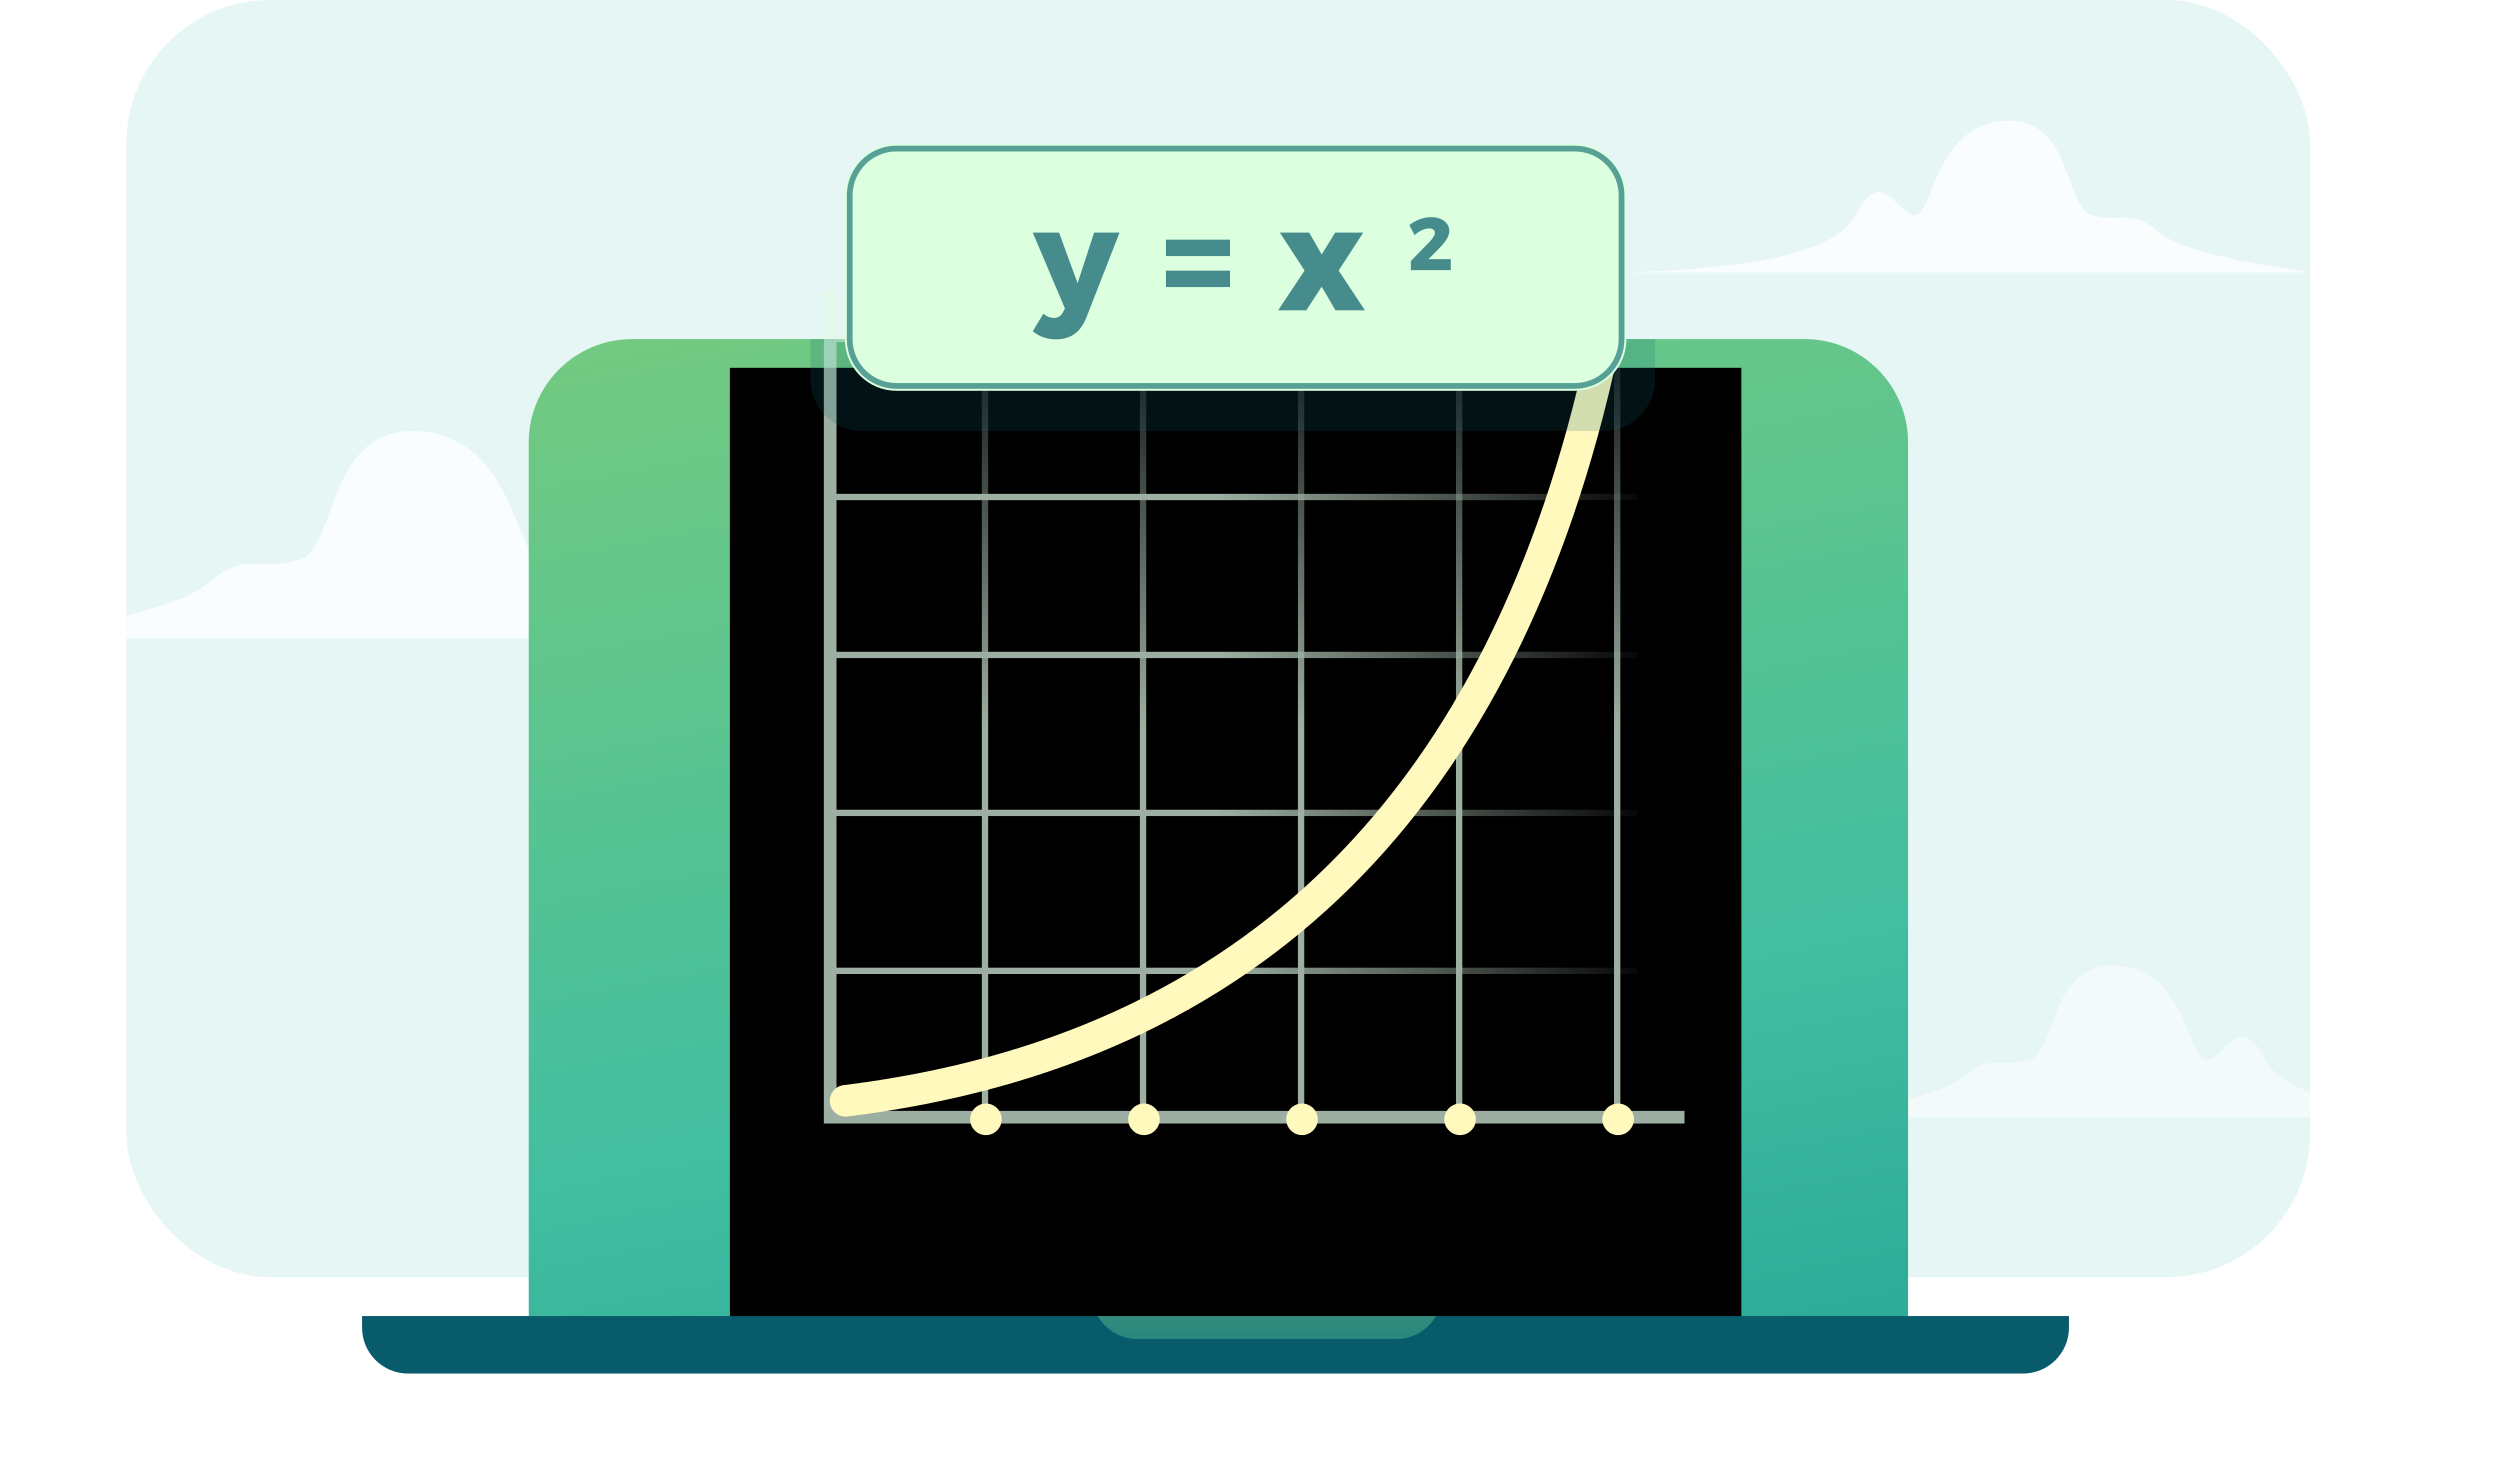 <?xml version="1.0" encoding="UTF-8"?> <svg xmlns="http://www.w3.org/2000/svg" xmlns:xlink="http://www.w3.org/1999/xlink" width="435px" height="258px" viewBox="0 0 435 258"><!-- Generator: Sketch 52.5 (67469) - http://www.bohemiancoding.com/sketch --><title>Visualize Mathmatic Equations</title><desc>Created with Sketch.</desc><defs><linearGradient x1="37.232%" y1="-28.407%" x2="77.456%" y2="121.574%" id="linearGradient-1"><stop stop-color="#7ECC79" offset="0%"></stop><stop stop-color="#42BEA0" offset="64.985%"></stop><stop stop-color="#26A495" offset="100%"></stop></linearGradient><rect id="path-2" x="0" y="0" width="176" height="166"></rect><filter x="-33.0%" y="-30.1%" width="165.9%" height="169.9%" id="filter-3"><feOffset dx="0" dy="8" in="SourceAlpha" result="shadowOffsetOuter1"></feOffset><feGaussianBlur stdDeviation="18" in="shadowOffsetOuter1" result="shadowBlurOuter1"></feGaussianBlur><feComposite in="shadowBlurOuter1" in2="SourceAlpha" operator="out" result="shadowBlurOuter1"></feComposite><feColorMatrix values="0 0 0 0 0.087 0 0 0 0 0.438 0 0 0 0 0.381 0 0 0 0.334 0" type="matrix" in="shadowBlurOuter1" result="shadowMatrixOuter1"></feColorMatrix><feOffset dx="0" dy="8" in="SourceAlpha" result="shadowOffsetOuter2"></feOffset><feGaussianBlur stdDeviation="12.5" in="shadowOffsetOuter2" result="shadowBlurOuter2"></feGaussianBlur><feComposite in="shadowBlurOuter2" in2="SourceAlpha" operator="out" result="shadowBlurOuter2"></feComposite><feColorMatrix values="0 0 0 0 0.075 0 0 0 0 0.359 0 0 0 0 0.311 0 0 0 0.117 0" type="matrix" in="shadowBlurOuter2" result="shadowMatrixOuter2"></feColorMatrix><feMerge><feMergeNode in="shadowMatrixOuter1"></feMergeNode><feMergeNode in="shadowMatrixOuter2"></feMergeNode></feMerge></filter><linearGradient x1="50%" y1="0%" x2="50%" y2="100%" id="linearGradient-4"><stop stop-color="#E0FAE7" stop-opacity="0" offset="0%"></stop><stop stop-color="#E0FAE7" offset="53.047%"></stop><stop stop-color="#E0FAE7" offset="100%"></stop></linearGradient><linearGradient x1="102.169%" y1="0%" x2="0%" y2="0%" id="linearGradient-5"><stop stop-color="#E0FAE7" stop-opacity="0" offset="0%"></stop><stop stop-color="#E0FAE7" offset="53.047%"></stop><stop stop-color="#E0FAE7" offset="100%"></stop></linearGradient><linearGradient x1="39.831%" y1="-114.819%" x2="39.831%" y2="173.673%" id="linearGradient-6"><stop stop-color="#96E491" offset="0%"></stop><stop stop-color="#42BEA0" offset="100%"></stop></linearGradient></defs><g id="Pages" stroke="none" stroke-width="1" fill="none" fill-rule="evenodd"><g id="Business-Intelligence" transform="translate(-273, -4109)"><g id="MATH-IS-FUN" transform="translate(259, 3840)"><g id="Visualize-Mathmatic-Equations" transform="translate(14, 269)"><g id="Group-35-Copy"><rect id="Rectangle-4-Copy" fill="#E6F6F4" x="22" y="0" width="379.95" height="222.228" rx="25"></rect><path d="M402.131,47.395 L282,47.395 C306.137,46.853 319.766,43.543 322.886,37.463 C327.567,28.344 330.039,37.463 333.208,37.463 C336.376,37.463 336.584,21.952 348.628,21.038 C360.672,20.124 359.074,36.032 364.107,37.463 C369.14,38.895 370.86,36.245 375.495,40.296 C378.585,42.997 387.464,45.363 402.131,47.395 Z" id="Path-113-Copy-2" fill="#FFFFFF" opacity="0.8"></path><path d="M0,111.063 L164.131,111.063 C131.152,110.322 112.532,105.799 108.269,97.493 C101.874,85.034 98.496,97.493 94.167,97.493 C89.839,97.493 89.554,76.3 73.098,75.052 C56.643,73.803 58.827,95.537 51.95,97.493 C45.073,99.449 42.725,95.829 36.391,101.364 C32.169,105.054 20.039,108.286 0,111.063 Z" id="Path-113-Copy-4" fill="#FFFFFF" opacity="0.8"></path><path d="M315,194.395 L435.131,194.395 C410.993,193.853 397.364,190.543 394.244,184.463 C389.564,175.344 387.091,184.463 383.923,184.463 C380.755,184.463 380.546,168.952 368.502,168.038 C356.458,167.124 358.057,183.032 353.023,184.463 C347.99,185.895 346.271,183.245 341.635,187.296 C338.545,189.997 329.667,192.363 315,194.395 Z" id="Path-113-Copy-5" fill="#FFFFFF" opacity="0.5"></path></g><g id="Group-54" transform="translate(63, 25)"><path d="M47,34 L251,34 C260.941,34 269,42.059 269,52 L269,205 L29,205 L29,52 C29,42.059 37.059,34 47,34 Z" id="Rectangle-23" fill="url(#linearGradient-1)"></path><g id="Group-53" transform="translate(64, 23)"><g id="Rectangle-48"><use fill="black" fill-opacity="1" filter="url(#filter-3)" xlink:href="#path-2"></use><use fill-opacity="0" fill="#E0FAE7" fill-rule="evenodd" xlink:href="#path-2"></use></g><g id="Group-50" transform="translate(16.5, 2.199)"><g id="Group-49" opacity="0.7" fill-rule="nonzero"><polygon id="Path-72" fill="#E0FAE7" points="2.048 143.094 149.6 143.094 149.6 145.294 -0.152 145.294 -0.152 0.608 2.048 0.608"></polygon><polygon id="Line-6-Copy" fill="url(#linearGradient-4)" points="27.34 2.116 28.44 2.116 28.44 142.999 27.34 142.999"></polygon><polygon id="Line-6-Copy-13" fill="url(#linearGradient-5)" points="141.517 118.178 141.517 119.278 0.55 119.278 0.55 118.178"></polygon><polygon id="Line-6-Copy-14" fill="url(#linearGradient-5)" points="141.517 90.695 141.517 91.795 0.55 91.795 0.55 90.695"></polygon><polygon id="Line-6-Copy-15" fill="url(#linearGradient-5)" points="141.517 63.212 141.517 64.312 0.55 64.312 0.55 63.212"></polygon><polygon id="Line-6-Copy-16" fill="url(#linearGradient-5)" points="141.517 35.728 141.517 36.828 0.55 36.828 0.55 35.728"></polygon><polygon id="Line-6-Copy-17" fill="url(#linearGradient-5)" points="141.517 8.245 141.517 9.345 0.55 9.345 0.55 8.245"></polygon><polygon id="Line-6-Copy-9" fill="url(#linearGradient-4)" points="54.84 2.116 55.94 2.116 55.94 142.999 54.84 142.999"></polygon><polygon id="Line-6-Copy-10" fill="url(#linearGradient-4)" points="82.34 2.116 83.44 2.116 83.44 142.999 82.34 142.999"></polygon><polygon id="Line-6-Copy-11" fill="url(#linearGradient-4)" points="109.84 2.116 110.94 2.116 110.94 142.999 109.84 142.999"></polygon><polygon id="Line-6-Copy-12" fill="url(#linearGradient-4)" points="137.34 2.116 138.44 2.116 138.44 142.999 137.34 142.999"></polygon></g><path d="M3.968,144.071 C2.461,144.257 1.088,143.186 0.902,141.679 C0.716,140.171 1.787,138.798 3.294,138.612 C72.921,130.014 115.925,87.36 132.667,10.108 C132.989,8.624 134.453,7.681 135.938,8.003 C137.422,8.325 138.364,9.789 138.043,11.273 C120.823,90.727 76.011,135.174 3.968,144.071 Z" id="Path-73" fill="#FFF9BE" fill-rule="nonzero"></path><ellipse id="Oval-20" fill="#FFF9BE" cx="28.05" cy="144.563" rx="2.75" ry="2.748"></ellipse><ellipse id="Oval-20-Copy" fill="#FFF9BE" cx="55.55" cy="144.563" rx="2.75" ry="2.748"></ellipse><ellipse id="Oval-20-Copy-2" fill="#FFF9BE" cx="83.05" cy="144.563" rx="2.75" ry="2.748"></ellipse><ellipse id="Oval-20-Copy-3" fill="#FFF9BE" cx="110.55" cy="144.563" rx="2.75" ry="2.748"></ellipse><ellipse id="Oval-20-Copy-4" fill="#FFF9BE" cx="138.05" cy="144.563" rx="2.75" ry="2.748"></ellipse></g></g><path d="M0,204 L297,204 L297,206 C297,210.418 293.418,214 289,214 L8,214 C3.582,214 5.41083001e-16,210.418 0,206 L0,204 Z" id="Rectangle-42" fill="#075B6A"></path><path d="M128,204 L186.859,204 C185.476,206.391 182.891,208 179.93,208 L134.93,208 C131.969,208 129.383,206.391 128,204 Z" id="Combined-Shape" fill="url(#linearGradient-6)" opacity="0.4"></path><g id="Group-52" transform="translate(78, 0)"><path d="M0,34 L147,34 L147,41 C147,45.971 142.971,50 138,50 L9,50 C4.029,50 0,45.971 0,41 L0,34 Z" id="Combined-Shape" fill="#0D6574" opacity="0.185"></path><path d="M15,0 L133,0 C137.971,-9.13077564e-16 142,4.029 142,9 L142,34 C142,38.971 137.971,43 133,43 L15,43 C10.029,43 6,38.971 6,34 L6,9 C6,4.029 10.029,2.6894344e-15 15,0 Z" id="Path" fill="#DBFFDF" fill-rule="nonzero"></path><path d="M15,0.35 L133,0.35 C137.777,0.35 141.65,4.223 141.65,9 L141.65,34 C141.65,38.777 137.777,42.65 133,42.65 L15,42.65 C10.223,42.65 6.35,38.777 6.35,34 L6.35,9 C6.35,4.223 10.223,0.35 15,0.35 Z M15,1.35 C10.775,1.35 7.35,4.775 7.35,9 L7.35,34 C7.35,38.225 10.775,41.65 15,41.65 L133,41.65 C137.225,41.65 140.65,38.225 140.65,34 L140.65,9 C140.65,4.775 137.225,1.35 133,1.35 L15,1.35 Z" id="Path" fill="#56A096" fill-rule="nonzero"></path><g id="Group-51" opacity="0.7" transform="translate(39, 5)" fill="#075B6A"><path d="M9,25.325 C8.483,26.592 7.792,27.529 6.925,28.137 C6.058,28.746 4.983,29.05 3.7,29.05 C2.95,29.05 2.25,28.938 1.6,28.712 C0.95,28.487 0.317,28.133 -0.3,27.65 L1.55,24.575 C1.867,24.842 2.167,25.033 2.45,25.15 C2.733,25.267 3.033,25.325 3.35,25.325 C4.083,25.325 4.625,24.983 4.975,24.3 L5.3,23.675 L-0.3,10.475 L4.275,10.475 L7.5,19.275 L10.375,10.475 L14.8,10.475 L9,25.325 Z M22.873,11.7 L34.023,11.7 L34.023,14.55 L22.873,14.55 L22.873,11.7 Z M22.873,17.1 L34.023,17.1 L34.023,19.95 L22.873,19.95 L22.873,17.1 Z M42.696,10.475 L47.796,10.475 L49.971,14.275 L52.321,10.475 L57.196,10.475 L52.921,17.075 L57.496,24 L52.371,24 L49.971,19.875 L47.296,24 L42.396,24 L46.996,17.075 L42.696,10.475 Z" id="y-=-x"></path><path d="M72.436,15.089 L72.436,17 L65.494,17 L65.481,15.427 L68.796,12.021 C69.056,11.752 69.268,11.484 69.433,11.215 C69.598,10.946 69.68,10.717 69.68,10.526 C69.68,10.275 69.589,10.082 69.407,9.947 C69.225,9.813 68.969,9.746 68.64,9.746 C68.276,9.746 67.871,9.848 67.424,10.052 C66.978,10.255 66.547,10.539 66.131,10.903 L65.221,9.148 C66.478,8.238 67.739,7.783 69.004,7.783 C69.611,7.783 70.154,7.883 70.635,8.082 C71.117,8.281 71.493,8.563 71.766,8.927 C72.04,9.291 72.176,9.707 72.176,10.175 C72.176,10.643 72.022,11.126 71.715,11.624 C71.407,12.123 70.971,12.654 70.408,13.217 L68.549,15.089 L72.436,15.089 Z" id="2"></path></g></g></g></g></g></g></g></svg> 